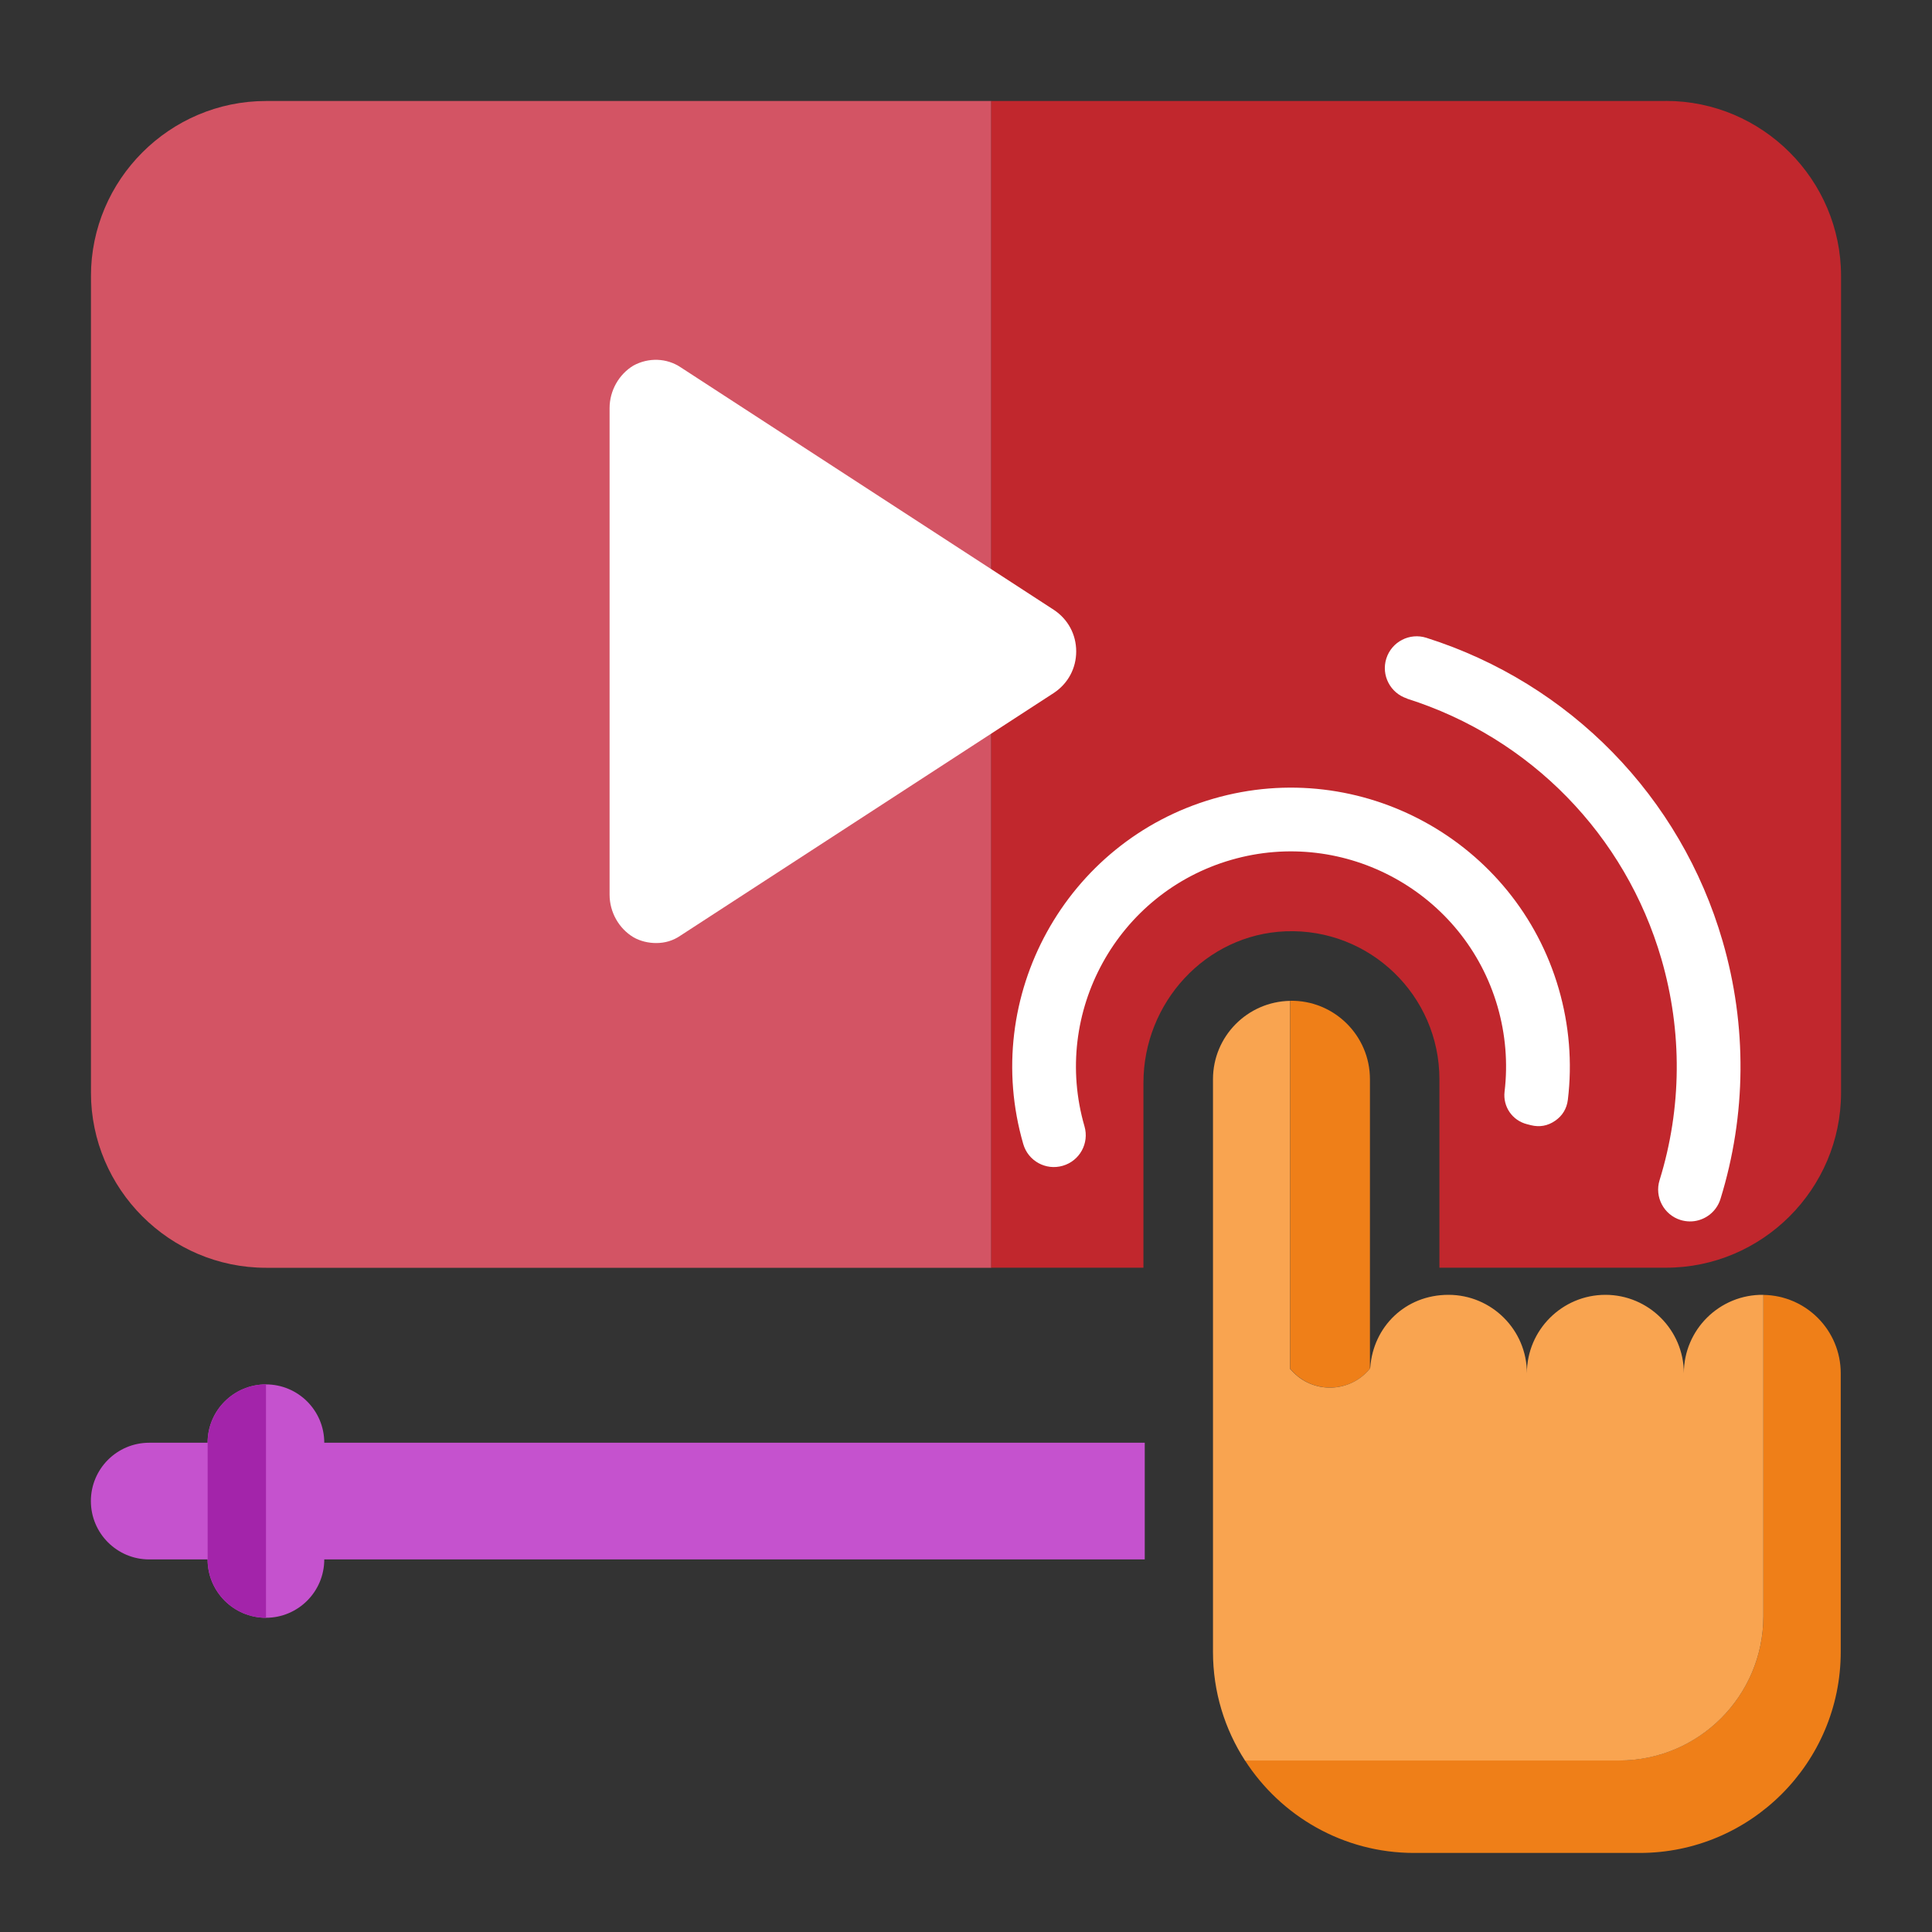 <?xml version="1.0" encoding="UTF-8"?>
<svg id="uuid-1dd8a93d-db0a-4ac5-99a7-1b759470a9c4" data-name="Capa 1" xmlns="http://www.w3.org/2000/svg" width="250" height="250" viewBox="0 0 250 250">
  <rect x="0" y="0" width="250" height="250" fill="#333333" stroke="none"/>
  <g>
    <path d="M34.42,13.07c-12.46,0-22.65,10.19-22.65,22.65v105.68c0,12.46,10.19,22.65,22.65,22.65h93.85V13.07H34.42Z" style="fill: #d35464;"/>
    <path d="M215.58,13.07h-87.32v150.97h19.7v-23.92c0-10.37,8.05-19.21,18.41-19.61,10.9-.41,19.89,8.33,19.89,19.14v24.39h29.32c12.46,0,22.65-10.19,22.65-22.65V35.71c0-12.46-10.19-22.65-22.65-22.65Z" style="fill: #c1272d;"/>
  </g>
  <path d="M148.13,186.69H41.96c0-4.17-3.38-7.55-7.55-7.55s-7.55,3.38-7.55,7.55h-7.55c-4.17,0-7.55,3.38-7.55,7.55s3.38,7.55,7.55,7.55h7.55c0,4.17,3.38,7.55,7.55,7.55s7.55-3.38,7.55-7.55h106.17v-15.1Z" style="fill: #c552ce;"/>
  <path d="M182.08,90.39c-2.17-.69-3.38-3.01-2.69-5.18.69-2.17,3.01-3.37,5.18-2.68,18.57,5.89,32.92,20.55,38.34,39.27,3.17,10.93,3.08,22.46-.28,33.34-.41,1.33-1.46,2.36-2.8,2.75-.78.23-1.59.21-2.36-.02-2.17-.67-3.4-2.99-2.72-5.16,2.89-9.33,2.95-19.23.24-28.6-4.66-16.06-16.97-28.65-32.91-33.7Z" style="fill: #fff; fill-rule: evenodd;"/>
  <path d="M198.1,145.6c1.12.28,2.18.09,3.13-.57.95-.65,1.51-1.58,1.65-2.72.58-4.79.18-9.67-1.18-14.36-5.54-19.1-25.59-30.14-44.69-24.6-19.1,5.54-30.14,25.59-24.6,44.69.63,2.19,2.92,3.45,5.11,2.81,2.19-.63,3.45-2.92,2.81-5.11-4.27-14.74,4.24-30.2,18.98-34.47,14.73-4.27,30.2,4.24,34.47,18.97,1.04,3.6,1.35,7.34.91,11.02-.23,1.94,1,3.73,2.9,4.21l.51.13Z" style="fill: #fff; fill-rule: evenodd;"/>
  <path d="M228.18,167.55v41.58c0,10.31-8.36,18.67-18.67,18.67h-48.41c4.63,7.19,12.71,11.97,21.88,11.97h29.19c14.35,0,26.02-11.67,26.02-26.02v-36.05c0-5.56-4.48-10.07-10.02-10.14Z" style="fill: #ef7f18;"/>
  <g>
    <path d="M177.31,176.95l-.04.13v.61c0-.25.02-.5.04-.74Z" style="fill: none;"/>
    <path d="M177.27,177.09h0s0-37.44,0-37.44c0-5.66-4.65-10.25-10.33-10.15h0s0,47.61,0,47.61l.21.23c2.74,3.05,7.55,2.93,10.13-.26Z" style="fill: #ef7f18;"/>
    <path d="M228.17,167.55c-5.66-.07-10.28,4.51-10.28,10.15,0-5.6-4.56-10.15-10.15-10.15s-10.16,4.55-10.16,10.15c0-5.6-4.55-10.15-10.15-10.15s-9.74,4.15-10.12,9.41h0c-.01.06-.04.13-.04.13h0c-2.58,3.18-7.39,3.31-10.13.26l-.21-.23v-47.61c-5.52.1-9.97,4.6-9.97,10.14v74.1c0,5.18,1.52,10,4.14,14.06h48.41c10.31,0,18.67-8.36,18.67-18.67v-41.58s0,0,0,0Z" style="fill: #f9a450;"/>
  </g>
  <path d="M34.42,179.14c-4.17,0-7.55,3.38-7.55,7.55v15.1c0,4.17,3.38,7.55,7.55,7.55v-30.19Z" style="fill: #a324aa;"/>
  <path d="M136.39,89.65l-48.31,31.4c-.98.68-2.04.98-3.17.98-.98,0-2.04-.23-2.94-.75-1.89-1.13-3.09-3.25-3.09-5.51v-62.96c0-2.26,1.21-4.38,3.09-5.51,1.96-1.06,4.3-.98,6.11.23l48.31,31.4c1.81,1.21,2.87,3.17,2.87,5.36s-1.06,4.15-2.87,5.36Z" style="fill: #fff;"/>
</svg>